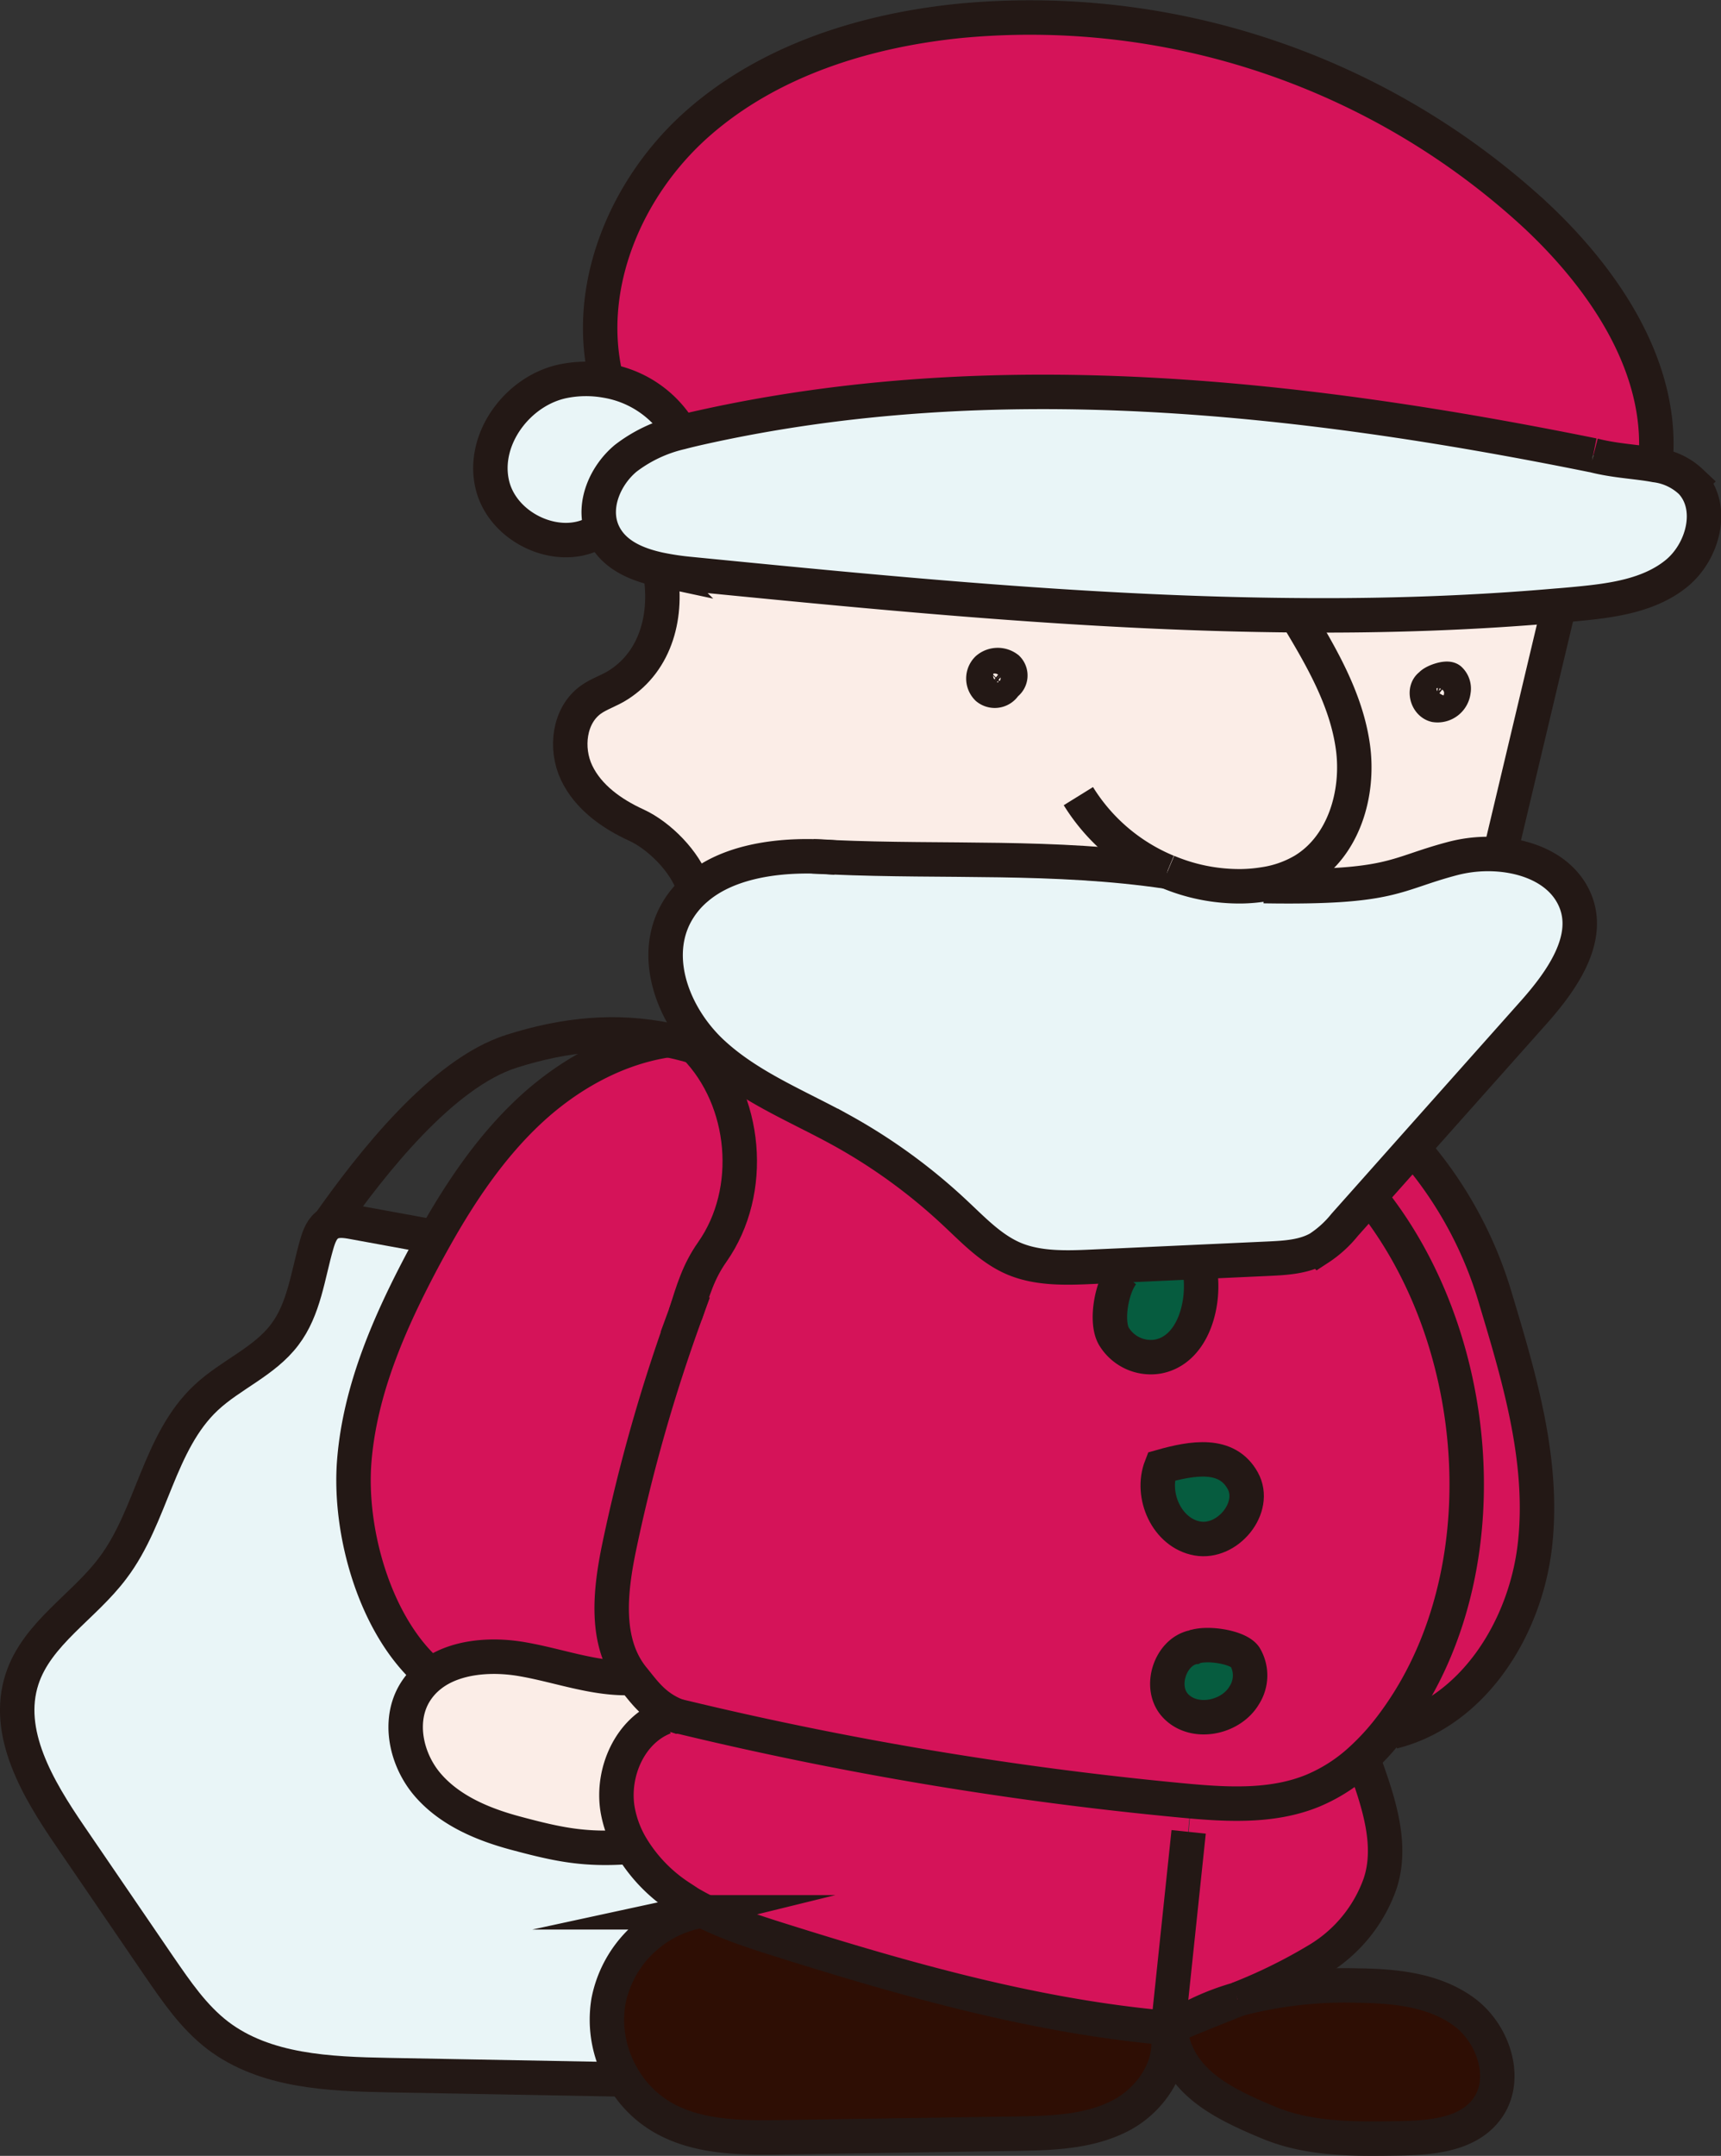 <svg xmlns="http://www.w3.org/2000/svg" width="299.81" height="375.34" viewBox="0 0 299.81 375.34">
  <rect x="0" y="0" width="299.81" height="375.34" fill="#333333" stroke="none"/>
  <defs>
    <style>
      .cls-1 {
        fill: #e9f5f7;
      }

      .cls-2 {
        fill: #d51359;
      }

      .cls-3 {
        fill: #fbede7;
      }

      .cls-4 {
        fill: #2e0e04;
      }

      .cls-5 {
        fill: #065c3f;
      }

      .cls-6 {
        fill: none;
        stroke: #231815;
        stroke-miterlimit: 10;
        stroke-width: 6px;
      }
    </style>
  </defs>
  <g id="レイヤー_2" data-name="レイヤー 2">
    <g id="レイヤー_1-2" data-name="レイヤー 1">
      <g>
        <g>
          <path class="cls-1" d="M3.84,292.35c-3.06,9.39,2.77,19.13,8.34,27.28l15.55,22.76c3,4.35,6,8.78,10.21,12,8.25,6.27,19.39,6.72,29.74,6.91l40.57.75.36-.22A19.63,19.63,0,0,1,106,348.4a19.88,19.88,0,0,1,14.72-15.46l-.32-1.39c-.7-.4-1.38-.83-2-1.28a27.07,27.07,0,0,1-8.46-8.78l-.1.06c-7.9.61-12.46-.35-20.1-2.4-5.65-1.52-11.32-3.91-15.16-8.32s-5.33-11.27-2.23-16.22A11.38,11.38,0,0,1,75,291.69l-.34-.46c-9.32-8.24-13.92-24.49-12.92-36.88s6.1-24.07,11.94-35c.65-1.22,1.32-2.44,2-3.65l-.79-.45-13.23-2.42c-1.43-.27-3-.51-4.27.24s-1.8,2.23-2.2,3.62C53.62,222,53,227.91,49.58,232.39c-3.53,4.67-9.39,6.94-13.67,10.94C27.61,251.09,26.48,264,19.65,273,14.6,279.73,6.45,284.37,3.84,292.35Z"/>
          <path class="cls-2" d="M61.72,254.35c-1,12.39,3.6,28.64,12.92,36.88l.34.46c4.22-3.29,10.65-3.74,16.17-2.77,6.39,1.12,12.7,3.56,19.12,3.22-5-6.18-4-15.17-2.37-23a295.59,295.59,0,0,1,11.48-40.28c1.39-4.36,2.26-7.45,4.71-10.94,7.44-10.6,6-26.44-3-35.68-1.58-.47-3.15-.87-4.7-1.18-9,1.31-17.48,6.06-24.2,12.34s-12,14.11-16.54,22.23c-.68,1.21-1.35,2.43-2,3.65C67.82,230.28,62.72,242,61.72,254.35Z"/>
          <path class="cls-3" d="M115.87,298.24l2.45.59c-4.31-1.56-6.06-4.26-8-6.69-6.42.34-12.73-2.1-19.12-3.22-5.52-1-12-.52-16.17,2.77a11.38,11.38,0,0,0-2.64,2.92c-3.1,4.95-1.61,11.81,2.23,16.22s9.51,6.8,15.16,8.32c7.64,2.05,12.2,3,20.1,2.4l.1-.06a19,19,0,0,1-2.41-6.58c-1-6.37,2.16-13.58,8.17-15.92Z"/>
          <path class="cls-1" d="M98.36,66.29c-8,1.5-14.46,10-12.61,18s12.52,12.53,19,7.77c-1.5-4.27.69-9.3,4.22-12.24a25,25,0,0,1,9.61-4.52,18.54,18.54,0,0,0-13.07-9A19.93,19.93,0,0,0,98.36,66.29Z"/>
          <path class="cls-3" d="M203.34,151.76h0a32.16,32.16,0,0,0,13,2.54,26.82,26.82,0,0,0,3.79-.34,19,19,0,0,0,6.91-2.41c7-4.23,9.72-13.39,8.61-21.48s-5.31-15.4-9.52-22.4v-.55c-35.31-.24-70.69-3.7-105.88-7.17a48.32,48.32,0,0,1-5.35-.79c1.48,7.75-.57,15.87-7.23,20.09-1.54,1-3.33,1.52-4.8,2.58-3.81,2.75-4.47,8.5-2.45,12.73s6.11,7.13,10.37,9.08c4.07,1.86,8.54,6.41,9.94,10.66l.64.31c5.09-4.32,12.85-5.65,20.18-5.52,1.13,0,2.25.07,3.35.16C164.64,150.12,183.76,148.86,203.34,151.76ZM172,119.81a2.37,2.37,0,0,1,0-3.36,2.78,2.78,0,0,1,3.48-.1,1.77,1.77,0,0,1-.36,2.78A2.06,2.06,0,0,1,172,119.81Z"/>
          <path class="cls-1" d="M288.35,81c-3.2-.61-7-.72-10.82-1.71C226.4,68.93,173.2,63.07,122.28,74.39c-1.22.27-2.46.56-3.67.88A25,25,0,0,0,109,79.79c-3.53,2.94-5.72,8-4.22,12.24.07.22.16.43.25.64,1.71,3.81,5.66,5.58,9.91,6.49a48.32,48.32,0,0,0,5.35.79c35.19,3.47,70.57,6.93,105.88,7.17,15,.12,30-.36,45-1.67,1.22-.09,2.44-.2,3.66-.32,6.05-.58,12.44-1.44,17.17-5.25s6.77-11.6,2.58-16A10.93,10.93,0,0,0,288.35,81Z"/>
          <path class="cls-2" d="M121.53,21.47c-12.4,10.94-19.83,28.35-15.94,44.42l0,.35a18.54,18.54,0,0,1,13.07,9c1.21-.32,2.45-.61,3.67-.88,50.92-11.32,104.12-5.46,155.25,4.88,3.86,1,7.62,1.1,10.82,1.71,1.77-16.63-8.69-32.19-20.91-43.59A129.85,129.85,0,0,0,167,3.65C150.51,5.35,133.92,10.54,121.53,21.47Z"/>
          <path class="cls-4" d="M120.76,332.94A19.88,19.88,0,0,0,106,348.4a19.63,19.63,0,0,0,2.57,13.4,19,19,0,0,0,6.17,6.42c6.31,4,14.25,4,21.71,3.88l40.39-.62c6.35-.1,13-.27,18.58-3.26,5.1-2.73,9-8.59,8-14.12a9.22,9.22,0,0,0-.43-1.62l-1.72.4c-22.23-2.21-43.87-8.36-65.18-15.06-5.38-1.69-10.82-3.45-15.69-6.27Z"/>
          <path class="cls-2" d="M118.32,298.83l-2.45-.59-.18.75c-6,2.34-9.19,9.55-8.17,15.92a19,19,0,0,0,2.41,6.58,27.07,27.07,0,0,0,8.46,8.78c.67.45,1.35.88,2,1.28,4.87,2.82,10.31,4.58,15.69,6.27,21.31,6.7,43,12.85,65.18,15.06l1.72-.4a9.22,9.22,0,0,1,.43,1.62l.48-.09a19.12,19.12,0,0,1-.3-2.48c0-.13,0-.25,0-.38q1.71-16.11,3.39-32.22l.48-5.31-1.84-.17A621.14,621.14,0,0,1,118.32,298.83Z"/>
          <path class="cls-2" d="M119.38,228.89a295.59,295.59,0,0,0-11.48,40.28c-1.63,7.8-2.67,16.79,2.37,23,2,2.43,3.74,5.13,8,6.69a621.14,621.14,0,0,0,87.39,14.62l1.84.17c7.15.62,14.52.87,21.13-1.84a28.77,28.77,0,0,0,8.52-5.5A42.38,42.38,0,0,0,242,301a58.82,58.82,0,0,0,3.47-5c15.81-25.44,12.29-63.25-6.21-86.81l-.75-.66-4.23,4.75a19.29,19.29,0,0,1-4.49,4.07c-2.61,1.49-5.74,1.67-8.75,1.81l-12,.55.12,2.53c.55,5.77-1.76,12.88-7.46,13.93a7.51,7.51,0,0,1-7.67-3.54c-1.5-2.6-.35-8.75,1.6-11l-.06-1.27-5.35.24c-4.5.21-9.17.39-13.33-1.33s-7.21-5-10.43-8a98.74,98.74,0,0,0-19.94-14.5c-7.66-4.21-16-7.5-22.41-13.45-1-.36-2-.7-3-1,9,9.24,10.43,25.08,3,35.68C121.64,221.44,120.77,224.53,119.38,228.89Zm89.2,39c-5.25-1-8.24-7.54-6.29-12.51,5.49-1.55,11.43-2.55,14.2,2.44C219.08,262.44,213.82,268.8,208.58,267.85Zm-3.88,29c-2.88-3.2-.77-9.29,3.19-10.11,2.42-.91,7.85,0,9,1.68a6.36,6.36,0,0,1-.09,6.62C214.43,299.2,207.88,300.43,204.7,296.89Z"/>
          <path class="cls-1" d="M144.94,149.25c-1.11,0-2.23-.1-3.35-.16-7.33-.13-15.09,1.2-20.18,5.52a15.41,15.41,0,0,0-4,5.1c-3.77,7.88.26,17.61,6.66,23.56s14.75,9.24,22.41,13.45a98.74,98.74,0,0,1,19.94,14.5c3.22,3,6.35,6.34,10.43,8s8.83,1.54,13.33,1.33l5.35-.24,13.47-.62,12-.55c3-.14,6.14-.32,8.75-1.81a19.29,19.29,0,0,0,4.49-4.07l4.23-4.75,7.57-8.51,21.05-23.64c4.95-5.55,10.23-12.94,7.24-19.75-2.14-4.89-7.43-7.35-13-7.84a24.36,24.36,0,0,0-8.11.66c-10.59,2.76-10.33,5.21-33.06,4.84l-.05-.34a26.82,26.82,0,0,1-3.79.34,32.16,32.16,0,0,1-13-2.54h0C183.76,148.86,164.64,150.12,144.94,149.25Z"/>
          <path class="cls-3" d="M172,116.45a2.37,2.37,0,0,0,0,3.36,2.06,2.06,0,0,0,3.15-.68,1.77,1.77,0,0,0,.36-2.78A2.78,2.78,0,0,0,172,116.45Z"/>
          <path class="cls-5" d="M195.64,221.61c-1.95,2.28-3.1,8.43-1.6,11a7.51,7.51,0,0,0,7.67,3.54c5.7-1.05,8-8.16,7.46-13.93l-.12-2.53-13.47.62Z"/>
          <path class="cls-5" d="M202.29,255.34c-1.95,5,1,11.56,6.29,12.51s10.5-5.41,7.91-10.07C213.72,252.79,207.78,253.79,202.29,255.34Z"/>
          <path class="cls-4" d="M203.68,351.15c0,.13,0,.25,0,.38a19.12,19.12,0,0,0,.3,2.48c1.54,8.23,8.28,11.93,17.21,15.6,7,2.89,14.86,2.81,22.45,2.68,5.53-.09,11.83-.54,15.25-4.88,4-5.11,1.48-13.21-3.74-17.09s-12.12-4.56-18.63-4.63a72.9,72.9,0,0,0-20.84,2.38l0,0c-2.75,1.12-5.53,2.2-8.48,3.42Z"/>
          <path class="cls-2" d="M207.07,318.93q-1.69,16.11-3.39,32.22l3.44.36a42.28,42.28,0,0,1,8.48-3.42l0,0a92,92,0,0,0,14-6.88A25.21,25.21,0,0,0,240.42,328c2.2-6.64-.16-13.83-2.5-20.42l-.72-1.25a28.77,28.77,0,0,1-8.52,5.5c-6.61,2.71-14,2.46-21.13,1.84Z"/>
          <path class="cls-5" d="M207.89,286.78c-4,.82-6.07,6.91-3.19,10.11,3.18,3.54,9.73,2.31,12.1-1.81a6.36,6.36,0,0,0,.09-6.62C215.74,286.77,210.31,285.87,207.89,286.78Z"/>
          <path class="cls-3" d="M220.17,154l.05.34c22.73.37,22.47-2.08,33.06-4.84a24.36,24.36,0,0,1,8.11-.66l.07-.71q4.89-20.59,9.79-41.17l-.13-1.47c-15,1.31-30,1.79-45,1.67v.55c4.21,7,8.41,14.3,9.52,22.4s-1.61,17.25-8.61,21.48A19,19,0,0,1,220.17,154Zm29.88-31.21c-1.47-.37-2.05-2.68-.78-3.49.4-.59,2.76-1.39,3.3-.92a2.19,2.19,0,0,1,.64,2A2.79,2.79,0,0,1,250.05,122.75Z"/>
          <path class="cls-2" d="M246.11,200l-7.57,8.51.75.66c18.5,23.56,22,61.37,6.21,86.81a58.82,58.82,0,0,1-3.47,5l.6.48C256.71,298,265.77,283.39,267.4,269s-2.62-28.78-6.81-42.68a69.73,69.73,0,0,0-13.67-25.54Z"/>
          <path class="cls-3" d="M249.27,119.26c-1.27.81-.69,3.12.78,3.49a2.79,2.79,0,0,0,3.16-2.45,2.19,2.19,0,0,0-.64-2C252,117.87,249.67,118.67,249.27,119.26Z"/>
        </g>
        <g>
          <path class="cls-6" d="M277.53,79.27C226.4,68.93,173.2,63.07,122.28,74.39c-1.22.27-2.46.56-3.67.88A25,25,0,0,0,109,79.79c-3.53,2.94-5.72,8-4.22,12.24.07.22.16.43.25.64,1.71,3.81,5.66,5.58,9.91,6.49a48.32,48.32,0,0,0,5.35.79c35.19,3.47,70.57,6.93,105.88,7.17,15,.12,30-.36,45-1.67,1.22-.09,2.44-.2,3.66-.32,6.05-.58,12.44-1.44,17.17-5.25s6.77-11.6,2.58-16a10.93,10.93,0,0,0-6.18-2.9c-3.2-.61-7-.72-10.82-1.71"/>
          <path class="cls-6" d="M288.35,81v0c1.77-16.63-8.69-32.19-20.91-43.59A129.85,129.85,0,0,0,167,3.65c-16.44,1.7-33,6.89-45.42,17.82S101.7,49.82,105.59,65.89"/>
          <path class="cls-6" d="M118.61,75.27a18.54,18.54,0,0,0-13.07-9,19.93,19.93,0,0,0-7.18.05c-8,1.5-14.46,10-12.61,18s12.52,12.53,19,7.77l.17-.12"/>
          <path class="cls-6" d="M203.34,151.76a33.07,33.07,0,0,1-15.48-13.15"/>
          <path class="cls-6" d="M226.17,107.67c4.21,7,8.41,14.3,9.52,22.4s-1.61,17.25-8.61,21.48a19,19,0,0,1-6.91,2.41,26.82,26.82,0,0,1-3.79.34,32.16,32.16,0,0,1-13-2.54"/>
          <path class="cls-6" d="M141.59,149.09c1.12.06,2.24.12,3.35.16,19.7.87,38.82-.39,58.4,2.51h0"/>
          <path class="cls-6" d="M145.58,149.3l-.64-.05c-1.1-.09-2.22-.14-3.35-.16-7.33-.13-15.09,1.2-20.18,5.52a15.41,15.41,0,0,0-4,5.1c-3.77,7.88.26,17.61,6.66,23.56s14.75,9.24,22.41,13.45a98.74,98.74,0,0,1,19.94,14.5c3.22,3,6.35,6.34,10.43,8s8.83,1.54,13.33,1.33l5.35-.24,13.47-.62,12-.55c3-.14,6.14-.32,8.75-1.81a19.29,19.29,0,0,0,4.49-4.07l4.23-4.75,7.57-8.51,21.05-23.64c4.95-5.55,10.23-12.94,7.24-19.75-2.14-4.89-7.43-7.35-13-7.84a24.36,24.36,0,0,0-8.11.66c-10.59,2.76-10.33,5.21-33.06,4.84"/>
          <path class="cls-6" d="M271.25,106.92q-4.89,20.58-9.79,41.17"/>
          <path class="cls-6" d="M114.94,99.16c1.48,7.75-.57,15.87-7.23,20.09-1.54,1-3.33,1.52-4.8,2.58-3.81,2.75-4.47,8.5-2.45,12.73s6.11,7.13,10.37,9.08c4.07,1.86,8.54,6.41,9.94,10.66"/>
          <path class="cls-6" d="M209.17,222.25c.55,5.77-1.76,12.88-7.46,13.93a7.51,7.51,0,0,1-7.67-3.54c-1.5-2.6-.35-8.75,1.6-11"/>
          <path class="cls-6" d="M202.29,255.34c-1.95,5,1,11.56,6.29,12.51s10.5-5.41,7.91-10.07C213.72,252.79,207.78,253.79,202.29,255.34Z"/>
          <path class="cls-6" d="M207.89,286.78a2.32,2.32,0,0,0-.82.49"/>
          <path class="cls-6" d="M207.89,286.78c-4,.82-6.07,6.91-3.19,10.11,3.18,3.54,9.73,2.31,12.1-1.81a6.36,6.36,0,0,0,.09-6.62C215.74,286.77,210.31,285.87,207.89,286.78Z"/>
          <path class="cls-6" d="M209.15,286.69a4.36,4.36,0,0,0-1.26.09"/>
          <path class="cls-6" d="M239.29,209.2c18.5,23.56,22,61.37,6.21,86.81a58.82,58.82,0,0,1-3.47,5,42.38,42.38,0,0,1-4.83,5.26,28.77,28.77,0,0,1-8.52,5.5c-6.61,2.71-14,2.46-21.13,1.84l-1.84-.17a621.14,621.14,0,0,1-87.39-14.62l-2.45-.59-.16,0"/>
          <path class="cls-6" d="M119.89,227.5l-.51,1.39a295.59,295.59,0,0,0-11.48,40.28c-1.63,7.8-2.67,16.79,2.37,23,2,2.43,3.74,5.13,8,6.69l.05,0"/>
          <path class="cls-6" d="M120.77,180.72a33.45,33.45,0,0,0-4.37.37c-9,1.31-17.48,6.06-24.2,12.34s-12,14.11-16.54,22.23c-.68,1.21-1.35,2.43-2,3.65-5.84,11-10.94,22.65-11.94,35s3.6,28.64,12.92,36.88"/>
          <path class="cls-6" d="M207.07,318.93q-1.69,16.11-3.39,32.22c0,.13,0,.25,0,.38s0,.27,0,.41"/>
          <path class="cls-6" d="M215.64,348.07a72.9,72.9,0,0,1,20.84-2.38c6.51.07,13.4.74,18.63,4.63s7.78,12,3.74,17.09c-3.42,4.34-9.72,4.79-15.25,4.88-7.59.13-15.43.21-22.45-2.68-8.93-3.67-15.67-7.37-17.21-15.6a19.12,19.12,0,0,1-.3-2.48c0-.46,0-.94,0-1.43"/>
          <path class="cls-6" d="M215.6,348.09c-2.75,1.12-5.53,2.2-8.48,3.42a42.28,42.28,0,0,1,8.48-3.42"/>
          <path class="cls-6" d="M215.6,348.09l0,0"/>
          <path class="cls-6" d="M237.92,307.53c2.34,6.59,4.7,13.78,2.5,20.42a25.21,25.21,0,0,1-10.83,13.24,92,92,0,0,1-14,6.88"/>
          <path class="cls-6" d="M201.31,352.88c-22.23-2.21-43.87-8.36-65.18-15.06-5.38-1.69-10.82-3.45-15.69-6.27-.7-.4-1.38-.83-2-1.28a27.07,27.07,0,0,1-8.46-8.78,19,19,0,0,1-2.41-6.58c-1-6.37,2.16-13.58,8.17-15.92"/>
          <path class="cls-6" d="M121.13,332.86l-.37.08A19.88,19.88,0,0,0,106,348.4a19.63,19.63,0,0,0,2.57,13.4,19,19,0,0,0,6.17,6.42c6.31,4,14.25,4,21.71,3.88l40.39-.62c6.35-.1,13-.27,18.58-3.26,5.1-2.73,9-8.59,8-14.12a9.22,9.22,0,0,0-.43-1.62"/>
          <path class="cls-6" d="M246.92,200.75a69.73,69.73,0,0,1,13.67,25.54c4.19,13.9,8.43,28.26,6.81,42.68s-10.69,29-24.77,32.53"/>
          <path class="cls-6" d="M111.69,292c-.48.06-1,.1-1.42.12-6.42.34-12.73-2.1-19.12-3.22-5.52-1-12-.52-16.17,2.77a11.38,11.38,0,0,0-2.64,2.92c-3.1,4.95-1.61,11.81,2.23,16.22s9.51,6.8,15.16,8.32c7.64,2.05,12.2,3,20.1,2.4"/>
          <path class="cls-6" d="M249.27,119.26c-1.27.81-.69,3.12.78,3.49a2.79,2.79,0,0,0,3.16-2.45,2.19,2.19,0,0,0-.64-2C252,117.87,249.67,118.67,249.27,119.26Z"/>
          <path class="cls-6" d="M175.13,119.13a1.77,1.77,0,0,0,.36-2.78,2.78,2.78,0,0,0-3.48.1,2.37,2.37,0,0,0,0,3.36A2.06,2.06,0,0,0,175.13,119.13Z"/>
          <path class="cls-6" d="M124.12,183.27c-1-.36-2-.7-3-1-1.58-.47-3.15-.87-4.7-1.18-9.08-1.86-17.8-1.07-27.29,1.93C77,186.86,64.7,202.61,57.37,213"/>
          <path class="cls-6" d="M74.87,215.21l-13.23-2.42c-1.43-.27-3-.51-4.27.24s-1.8,2.23-2.2,3.62C53.62,222,53,227.91,49.58,232.39c-3.53,4.67-9.39,6.94-13.67,10.94C27.61,251.09,26.48,264,19.65,273c-5,6.71-13.2,11.35-15.81,19.33-3.06,9.39,2.77,19.13,8.34,27.28l15.55,22.76c3,4.35,6,8.78,10.21,12,8.25,6.27,19.39,6.72,29.74,6.91l40.57.75"/>
          <path class="cls-6" d="M120.38,181.56c.25.23.49.47.72.71,9,9.24,10.43,25.08,3,35.68-2.45,3.49-3.32,6.58-4.71,10.94"/>
        </g>
      </g>
    </g>
  </g>
</svg>
